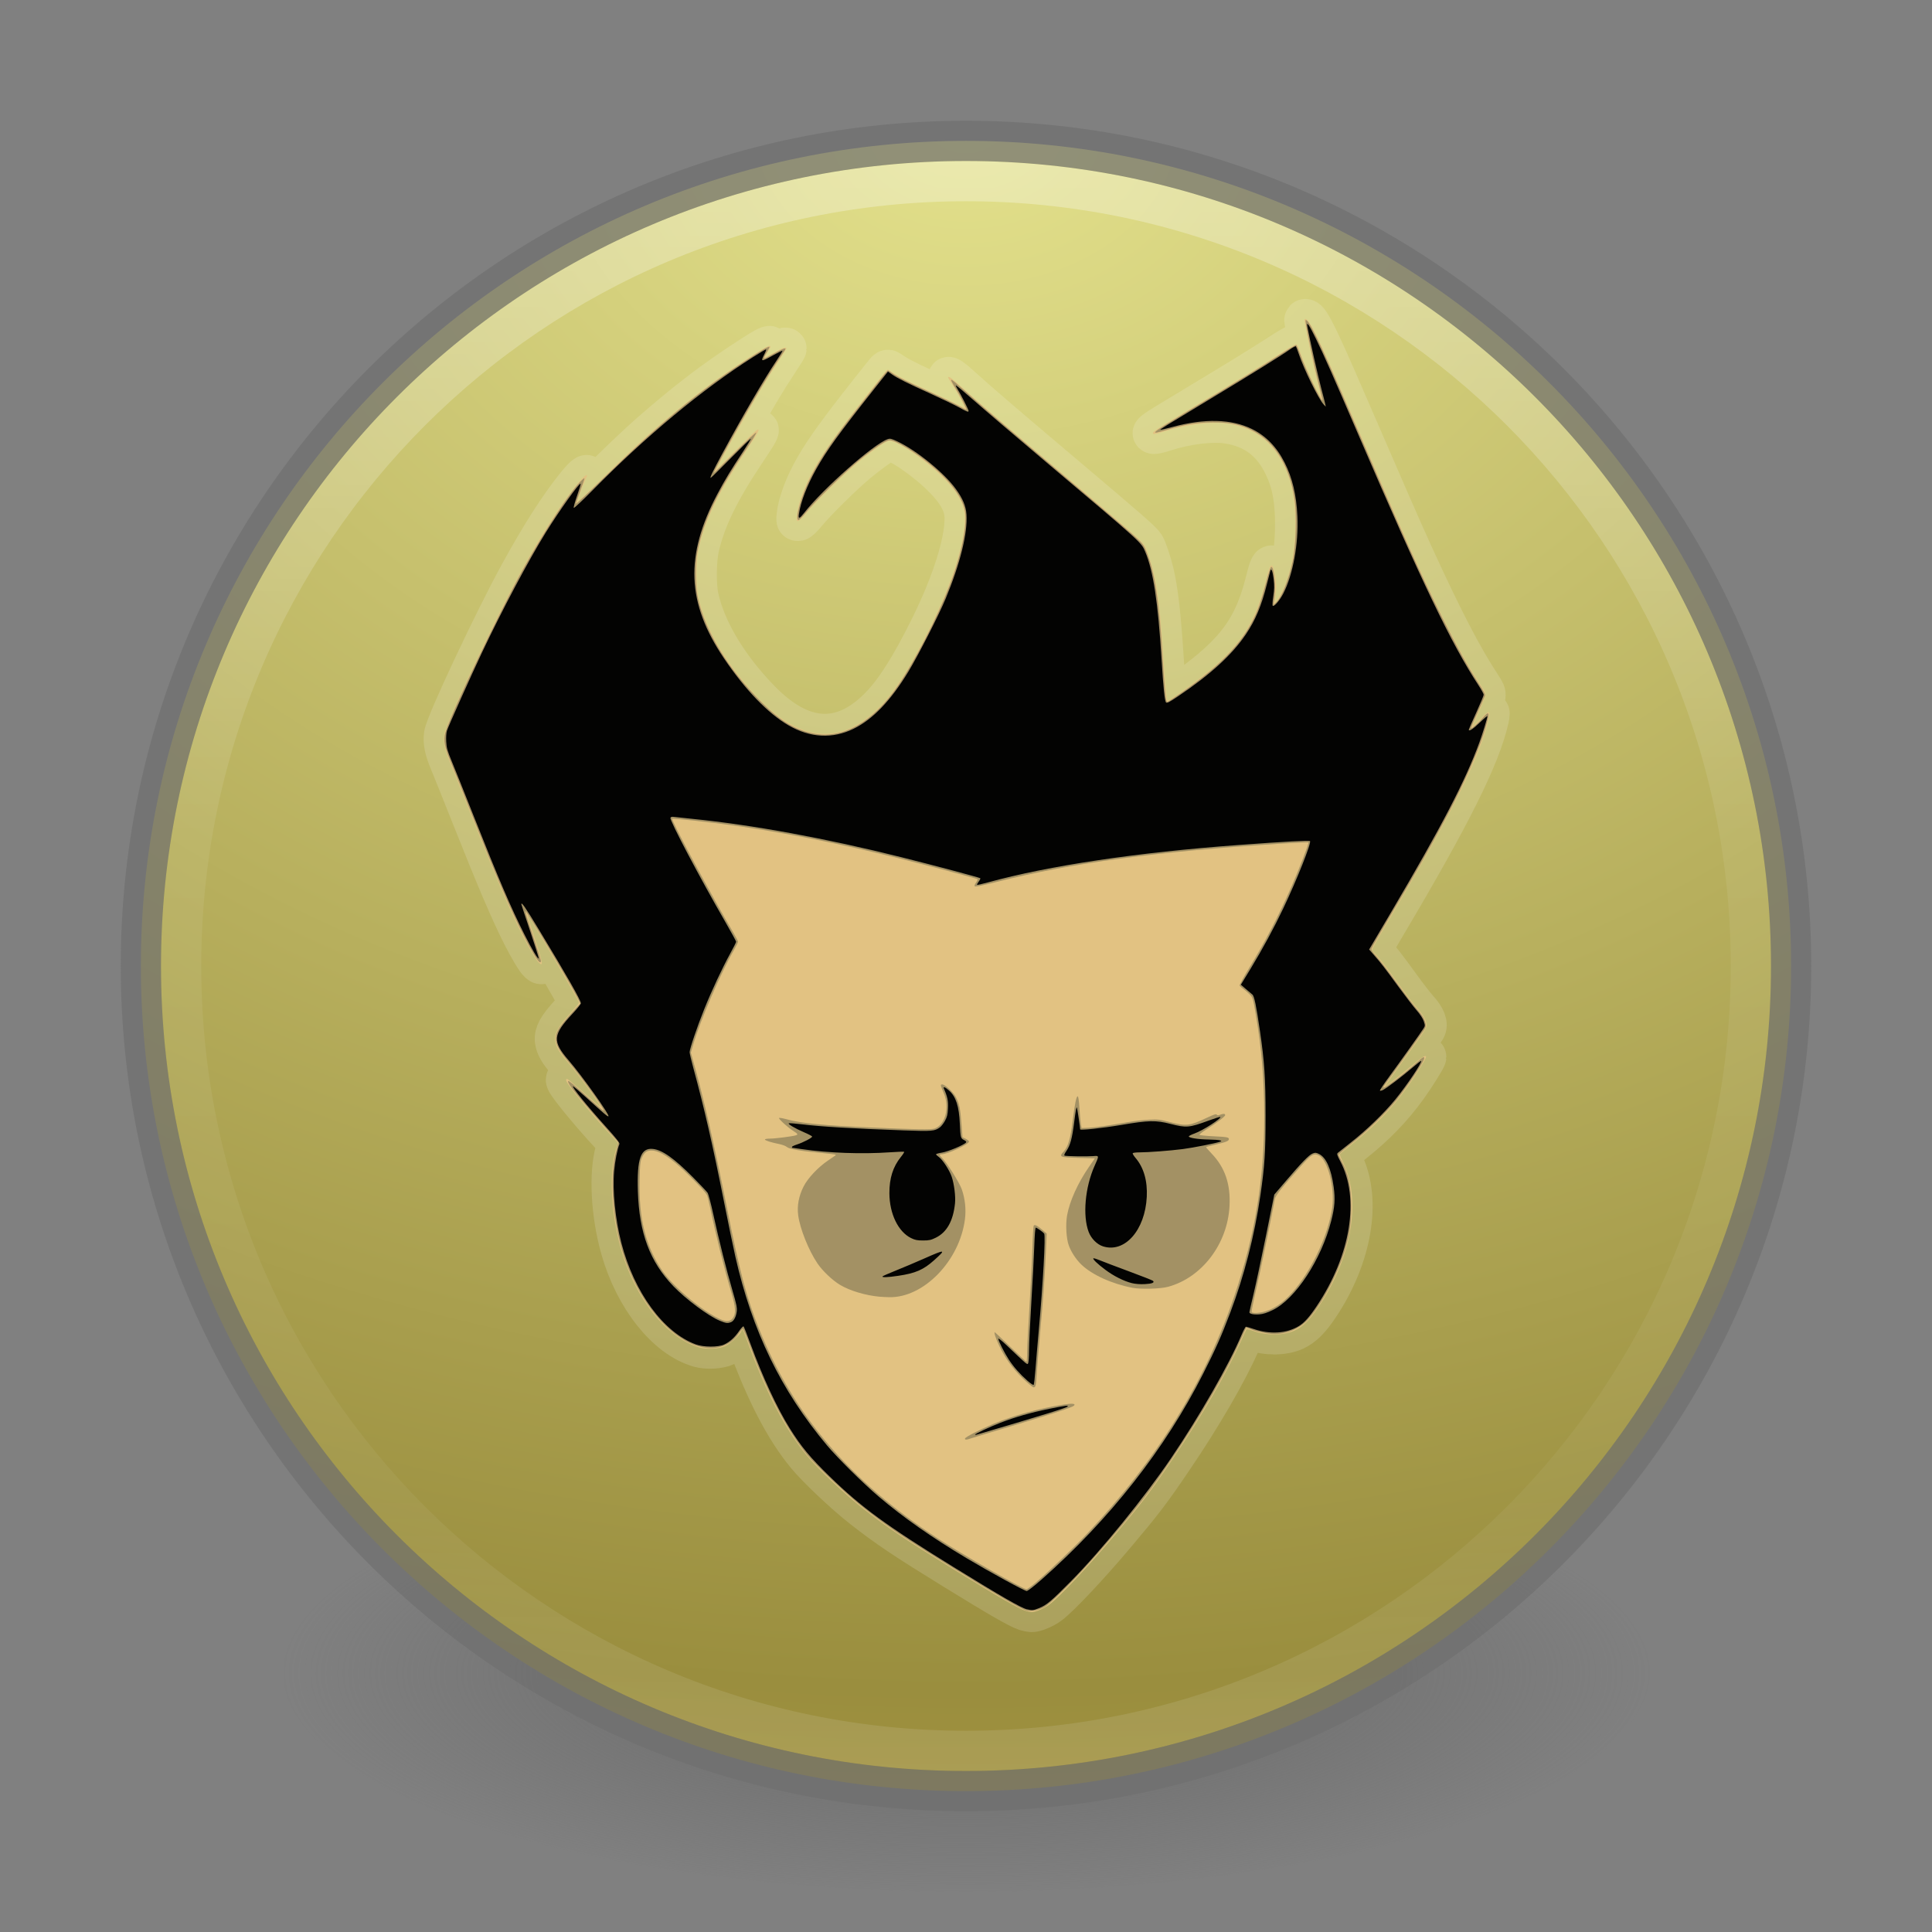 <?xml version="1.0" encoding="UTF-8" standalone="no"?>
<!-- Created with Inkscape (http://www.inkscape.org/) -->
<svg id="svg4951" xmlns:rdf="http://www.w3.org/1999/02/22-rdf-syntax-ns#" xmlns="http://www.w3.org/2000/svg" height="48px" width="48px" version="1.1" xmlns:cc="http://creativecommons.org/ns#" xmlns:xlink="http://www.w3.org/1999/xlink" xmlns:dc="http://purl.org/dc/elements/1.1/">
 <rect width="100%" height="100%" fill="#808080" stroke="none"/>
 <defs id="defs4953">
  <linearGradient id="linearGradient3214" y2="40.496" gradientUnits="userSpaceOnUse" x2="71.204" gradientTransform="matrix(1.617 0 0 1.617 -92.707 -21.06)" y1="15.369" x1="71.204">
   <stop id="stop4808-4" stop-color="#fff" offset="0"/>
   <stop id="stop4810-0" stop-color="#fff" stop-opacity=".235" offset=".424"/>
   <stop id="stop4812-8" stop-color="#fff" stop-opacity=".157" offset=".821"/>
   <stop id="stop4814-0" stop-color="#fff" stop-opacity=".392" offset="1"/>
  </linearGradient>
  <radialGradient id="radialGradient3217" gradientUnits="userSpaceOnUse" cy="3.99" cx="23.896" gradientTransform="matrix(0 2.889 -3.813 0 39.213 -65.95)" r="20.397">
   <stop id="stop4366" stop-color="#e3e18c" offset="0"/>
   <stop id="stop4368" stop-color="#9a8e3e" offset=".661"/>
   <stop id="stop4370" stop-color="#cfa63a" offset="1"/>
  </radialGradient>
  <radialGradient id="radialGradient3220" gradientUnits="userSpaceOnUse" cy="186.17" cx="99.157" gradientTransform="matrix(.271 0 0 .088 -2.855 25.187)" r="62.769">
   <stop id="stop3822-2-6-3" stop-color="#3d3d3d" offset="0"/>
   <stop id="stop3864-8-7-7" stop-color="#686868" stop-opacity=".498" offset=".5"/>
   <stop id="stop3824-1-2-5" stop-color="#686868" stop-opacity="0" offset="1"/>
  </radialGradient>
 </defs>
 <g id="layer1">
  <path id="path3818-0-5" d="m41 41.5a17 5.5 0 0 1 -34 0 17 5.5 0 1 1 34 0z" fill="url(#radialGradient3220)"/>
  <path id="path2555-7-2" style="color:#000000" d="m24 3.5c-11.311 0-20.5 9.189-20.5 20.5s9.189 20.5 20.5 20.5 20.5-9.189 20.5-20.5-9.189-20.5-20.5-20.5z" fill="url(#radialGradient3217)"/>
  <path id="path4176" opacity=".3" stroke-linejoin="round" style="color:#000000" d="m43.5 24c0 10.77-8.73 19.5-19.5 19.5s-19.5-8.73-19.5-19.5 8.73-19.5 19.5-19.5 19.5 8.73 19.5 19.5z" stroke="url(#linearGradient3214)" stroke-linecap="round" fill="none"/>
  <path id="path3871" opacity=".7" style="color:#000000" d="m24 3.5c-11.311 0-20.5 9.189-20.5 20.5s9.189 20.5 20.5 20.5 20.5-9.189 20.5-20.5-9.189-20.5-20.5-20.5z" stroke="#707070" fill="none"/>
  <g id="g4366" stroke-linejoin="round" opacity=".15" transform="matrix(.077 0 0 0.076 41.412 27.023)" stroke="#fff" stroke-linecap="round" stroke-width="13.092" fill="none">
   <path id="path4368" d="m-206.88 171.02c-2.207-0.691-8.399-4.307-23.385-13.658-15.793-9.855-21.074-13.447-29.081-19.782-5.659-4.477-14.688-13.099-18.101-17.283-7.104-8.711-13.263-20.754-19.445-38.025-0.635-1.774-1.246-3.225-1.359-3.225-0.113-0-0.293 0.278-0.401 0.619-0.332 1.046-3.509 4.021-5.094 4.771-2.047 0.968-5.947 1.184-8.43 0.467-10.552-3.05-20.792-16.094-25.301-32.232-3.159-11.304-3.853-24.731-1.668-32.24l0.71-2.43-0.832-0.9c-5.361-5.797-10.378-11.714-13.94-16.437-1.951-2.588-2.373-3.513-1.601-3.513 0.213 0 2.677 2.076 5.475 4.614 2.798 2.538 5.145 4.561 5.215 4.497 0.34-0.311-6.841-10.275-10.566-14.661-2.764-3.254-3.778-5.032-4.016-7.038-0.265-2.236 0.962-4.495 4.696-8.643 1.655-1.839 3.009-3.484 3.009-3.655 0-0.775-16.375-29.039-16.659-28.755-0.06 0.06 1.034 3.606 2.431 7.879 2.548 7.795 2.771 9.118 1.317 7.803-0.861-0.779-3.173-4.686-5.319-8.991-3.902-7.822-8.428-18.576-16.732-39.75-3.009-7.673-6.094-15.464-6.857-17.313-1.519-3.685-1.997-6.14-1.665-8.559 0.502-3.665 16.012-37.128 24.368-52.577 6.922-12.797 12.857-22.187 18.42-29.142 2.838-3.548 4.12-4.219 2.7-1.412-0.775 1.532-2.604 6.513-2.604 7.092 0 0.187 3.881-3.51 8.625-8.216 9.305-9.229 13.473-13.129 20.025-18.735 8.86-7.58 16.179-13.164 24.751-18.883 9.321-6.219 10.252-6.533 7.757-2.615-0.346 0.544-0.579 1.04-0.516 1.103 0.062 0.062 1.395-0.618 2.961-1.512 2.762-1.577 3.897-1.961 3.897-1.319 0 0.171-1.266 2.23-2.813 4.575s-3.977 6.257-5.399 8.693c-5.151 8.821-14.288 25.541-14.288 26.146 0 0.123 2.789-2.629 6.197-6.115 3.409-3.486 6.438-6.468 6.732-6.625 1.289-0.69 0.649 0.617-2.972 6.069-9.107 13.711-13.618 23.049-15.718 32.541-0.892 4.03-0.956 12.202-0.127 16.007 2.347 10.762 9.531 22.88 19.985 33.708 13.331 13.808 26.341 14.593 38.384 2.316 5.011-5.108 10.137-13.251 16.354-25.974 7.145-14.623 11.276-27.778 11.257-35.85-0.01-4.486-2.2-8.526-7.483-13.81-4.661-4.661-12.054-9.986-15.603-11.238-1.149-0.405-1.342-0.395-2.354 0.121-1.698 0.867-5.547 3.7-9.352 6.884-4.321 3.616-13.224 12.498-16.2 16.164-1.389 1.71-2.467 2.773-2.816 2.775-0.516 0.003-0.549-0.164-0.372-1.895 0.412-4.024 2.579-9.867 5.765-15.548 3.589-6.399 9.146-14.044 22.754-31.304 0.534-0.678 0.816-0.826 1.139-0.6 2.796 1.955 5.054 3.167 11.18 6.003 3.96 1.833 8.545 4.028 10.188 4.877 1.643 0.849 3.036 1.496 3.094 1.438 0.183-0.183-2.347-5.019-3.871-7.398-0.803-1.254-1.461-2.368-1.461-2.475 0-0.634 1.109 0.135 3.901 2.703 5.393 4.963 14.169 12.599 33.599 29.237 20.966 17.952 25.004 21.529 25.828 22.881 0.719 1.18 2.176 5.555 2.964 8.905 1.367 5.814 2.315 14.181 3.156 27.879 0.458 7.458 1.016 13.851 1.228 14.071 0.341 0.355 9.615-6.401 14.258-10.386 9.943-8.536 14.451-15.985 17.659-29.186 1.436-5.907 2.084-6.159 2.931-1.14 0.386 2.291 0.41 3.285 0.137 5.625-0.183 1.563-0.278 2.897-0.212 2.963 0.298 0.298 2.59-3.81 3.448-6.179 2.191-6.05 3.106-11.696 3.121-19.269 0.017-8.243-1.006-13.717-3.58-19.155-3.84-8.113-9.655-12.542-18.226-13.881-5.144-0.804-13.235 0.205-20.456 2.549-2.281 0.741-3.388 0.973-3.6 0.756-0.453-0.464 0.469-1.111 8.928-6.267 18.576-11.322 25.067-15.353 30.807-19.127 4.309-2.834 6.264-3.961 6.554-3.777 0.227 0.143 0.716 1.204 1.087 2.357 1.279 3.983 6.262 14.852 6.636 14.478 0.073-0.073-0.324-1.943-0.882-4.157-1.554-6.169-4.515-20.646-4.273-20.888 1.074-1.074 3.857 4.496 13.224 26.464 11.918 27.952 18.23 42.583 21.548 49.95 9.575 21.262 16.118 34.064 22.052 43.15 1.36 2.083 1.606 2.662 1.475 3.47-0.087 0.533-1.06 2.962-2.163 5.397s-1.944 4.489-1.868 4.565c0.076 0.076 1.171-0.96 2.433-2.302 2.838-3.017 3.339-3.031 2.678-0.074-2.783 12.451-12.141 31.452-33.209 67.43-2.411 4.117-4.383 7.705-4.383 7.973 0 0.268 0.354 0.814 0.787 1.214 1.25 1.155 3.597 4.195 7.973 10.327 2.237 3.135 4.826 6.548 5.753 7.585 2.747 3.073 3.578 5.216 2.666 6.877-0.291 0.529-1.667 2.554-3.057 4.5-6.829 9.553-9.927 13.982-9.84 14.069 0.176 0.176 4.785-3.412 8.496-6.613 3.392-2.927 4.623-3.682 4.623-2.837 0 0.528-3.645 6.435-6.093 9.873-4.91 6.897-10.378 12.611-17.641 18.434-2.209 1.771-4.058 3.333-4.109 3.471-0.051 0.138 0.447 1.373 1.107 2.746 5.925 12.312 2.757 31.007-7.997 47.195-2.797 4.211-5.018 6.431-7.676 7.675-3.501 1.638-9.006 1.695-13.3 0.136-1.119-0.406-2.124-0.642-2.235-0.525-0.111 0.118-0.973 1.969-1.916 4.114-4.553 10.353-12.383 24.038-21.886 38.25-7.297 10.913-9.555 13.915-18.957 25.2-8.258 9.912-17.557 19.903-20.875 22.428-1.621 1.233-4.539 2.487-5.708 2.452-0.365-0.011-1.219-0.194-1.897-0.406z"/>
   <path id="path4370" d="m-206.89 170.84c-1.883-0.577-8.957-4.737-23.358-13.735-15.837-9.896-21.229-13.565-28.963-19.711-5.263-4.182-15.042-13.492-18.103-17.235-6.552-8.01-12.796-20.049-18.515-35.7-1.114-3.049-2.146-5.583-2.292-5.632-0.147-0.049-0.712 0.598-1.256 1.438-3.508 5.414-10.337 6.415-17.27 2.533-8.83-4.945-16.863-16.728-20.656-30.296-1.78-6.369-2.902-14.616-2.885-21.216 0.011-4.386 0.34-7.269 1.231-10.782l0.659-2.599-1.325-1.498c-10.999-12.444-15.436-17.992-14.854-18.574 0.201-0.201 2.077 1.391 7.323 6.212 2.197 2.019 4.061 3.603 4.144 3.52 0.361-0.361-7.644-11.577-11.392-15.962-4.401-5.149-5.083-7.94-2.788-11.396 0.611-0.92 2.345-3.03 3.853-4.689l2.742-3.016-0.912-1.849c-2.46-4.988-16.7-29.027-16.819-28.392-0.045 0.243 1.067 3.882 2.472 8.086 1.405 4.204 2.555 7.883 2.555 8.175 0 1.802-2.178-1.42-5.624-8.318-4.231-8.47-8.774-19.235-16.874-39.995-2.62-6.713-5.527-14.066-6.461-16.341-2.151-5.238-2.553-7.362-1.878-9.91 1.452-5.475 17.13-38.89 25.01-53.305 7.263-13.286 15.751-26.292 19.187-29.4 0.99-0.896 1.016-1.033-0.7 3.75-0.651 1.815-1.284 3.638-1.407 4.05-0.139 0.466 3.288-2.725 9.037-8.415 17.693-17.51 30.549-28.262 45.969-38.444 5.224-3.45 7.192-4.591 7.459-4.323 0.088 0.088-0.263 0.818-0.779 1.622-0.859 1.339-1.161 2.16-0.794 2.16 0.079 0 1.462-0.743 3.073-1.65 2.753-1.551 3.683-1.918 3.683-1.452 0 0.109-0.794 1.358-1.764 2.775-2.511 3.67-8.291 13.401-12.844 21.627-4.428 7.999-8.492 15.682-8.492 16.055 0 0.138 3.046-2.844 6.77-6.627 3.723-3.783 6.837-6.718 6.918-6.523 0.082 0.195-1.324 2.557-3.123 5.25-9.457 14.149-13.901 23.593-15.858 33.696-0.772 3.986-0.702 11.043 0.149 15.057 2.328 10.975 9.885 23.491 20.719 34.315 6.054 6.049 10.684 8.866 16.512 10.044 9.462 1.914 19.125-3.6 27.256-15.554 5.435-7.989 12.718-22.287 16.755-32.893 3.794-9.966 5.815-20.057 4.903-24.475-0.917-4.438-4.765-9.614-11.068-14.886-5.126-4.288-11.305-8.058-13.206-8.058-1.174 0-5.059 2.614-10.077 6.779-4.497 3.733-14.093 13.273-16.95 16.85-1.073 1.343-2.119 2.449-2.325 2.457-1.4 0.053 0.897-8.204 3.952-14.207 3.309-6.503 7.292-12.414 14.976-22.229 2.325-2.97 5.433-6.986 6.907-8.925s2.808-3.525 2.966-3.525c0.158 0 0.78 0.388 1.381 0.862 1.324 1.044 4.753 2.78 13.093 6.631 3.465 1.6 7.298 3.474 8.517 4.166 1.219 0.692 2.274 1.2 2.344 1.13 0.185-0.185-2.157-4.783-3.733-7.326-0.745-1.203-1.274-2.267-1.177-2.365 0.199-0.199 0.649 0.182 8.195 6.96 2.944 2.644 14.736 12.847 26.203 22.671 11.468 9.825 22.354 19.233 24.193 20.907 3.063 2.79 3.419 3.227 4.249 5.229 2.837 6.843 4.312 16.628 5.463 36.235 0.353 6.017 0.856 11.907 1.081 12.675 0.085 0.289 0.263 0.525 0.395 0.525 0.132 0 2.182-1.364 4.555-3.032 13.605-9.561 20.795-17.514 24.575-27.181 0.665-1.701 1.834-5.521 2.597-8.49 0.861-3.347 1.53-5.397 1.76-5.397 0.966 0 1.548 6.815 0.923 10.8l-0.259 1.65 0.772-0.716c1.895-1.758 4.145-7.373 5.485-13.684 1.058-4.982 1.349-15.42 0.569-20.393-1.838-11.72-7.075-19.596-15.323-23.045-3.327-1.391-6.173-1.864-11.085-1.84-5.12 0.025-8.915 0.644-14.706 2.399-6.155 1.866-5.747 1.506 7.356-6.483 16.655-10.154 22.523-13.802 28.312-17.599 3.114-2.043 5.8-3.668 5.968-3.612 0.168 0.056 0.771 1.446 1.339 3.088 1.675 4.84 6.756 15.461 7.189 15.028 0.057-0.057-0.423-2.182-1.067-4.723-1.693-6.683-4.682-21.229-4.416-21.494 0.815-0.812 4.357 6.586 13.824 28.874 17.486 41.17 23.048 53.717 30.457 68.7 4.707 9.518 8.233 15.955 11.534 21.053 1.666 2.573 2.217 3.666 2.079 4.124-0.104 0.343-1.188 2.836-2.41 5.541s-2.156 4.984-2.075 5.065c0.212 0.212 2.203-1.577 3.735-3.354 2.249-2.609 2.403-2.017 0.884 3.391-1.769 6.299-6.733 17.799-12.315 28.53-4.98 9.572-10.088 18.685-19.064 34.01-2.886 4.928-5.313 9.211-5.394 9.518-0.1 0.382 0.411 1.165 1.622 2.487 0.972 1.061 3.922 4.928 6.555 8.594s5.552 7.531 6.487 8.59c2.655 3.008 3.466 5.242 2.446 6.745-1.77 2.608-10.627 15.12-11.839 16.726-0.797 1.056-1.45 2.042-1.45 2.192 0 0.658 5.947-3.825 10.557-7.957 2.326-2.085 2.643-2.27 2.643-1.543 0 1.018-4.899 8.533-8.716 13.37-3.322 4.21-9.742 10.521-14.76 14.509-2.269 1.803-4.125 3.431-4.125 3.616 0 0.186 0.409 1.093 0.91 2.018 2.291 4.23 3.14 8.309 3.139 15.076 0 5.763-0.469 8.941-2.129 14.455-2.418 8.03-7.659 17.877-12.033 22.608-2.543 2.751-6.583 4.471-10.525 4.482-1.94 0.005-5.62-0.73-7.643-1.527-0.824-0.325-1.535-0.552-1.581-0.504-0.046 0.047-0.847 1.841-1.779 3.986-5.584 12.845-17.017 32.07-28.991 48.75-5.931 8.261-19.754 24.586-26.902 31.77-5.175 5.201-6.518 6.389-8.016 7.087-1.961 0.914-3.967 1.184-5.442 0.732zm3.565-9.319c4.715-4.126 12.07-11.244 16.318-15.79 22.367-23.942 38.152-49.78 47.517-77.779 6.641-19.858 9.582-37.901 9.59-58.851 0.005-11.58-0.85-21.905-2.74-33.099-0.896-5.305-0.931-5.42-2.004-6.534-0.601-0.624-1.532-1.434-2.068-1.8-0.536-0.366-1.042-0.838-1.123-1.048-0.081-0.21 1.249-2.708 2.957-5.55 5.424-9.03 9.576-17.116 13.82-26.918 2.364-5.459 5.647-14.115 5.434-14.328-0.088-0.088-3.707 0.066-8.041 0.343-41.159 2.626-68.253 6.316-92.906 12.653-4.089 1.051-6.529 1.547-6.712 1.365-0.183-0.183-0.043-0.629 0.383-1.227 0.368-0.517 0.597-1.013 0.507-1.103-0.259-0.259-15.706-4.415-26.003-6.996-19.352-4.85-36.335-8.251-53.1-10.632-6.77-0.962-19.24-2.335-19.435-2.14-0.43 0.43 12.996 25.753 19.776 37.299 0.802 1.366 1.459 2.671 1.459 2.898 0 0.228-0.564 1.405-1.253 2.616-4.422 7.773-10.889 22.991-13.26 31.205l-0.705 2.441 0.721 2.578c3.345 11.963 6.791 27.17 11.05 48.758 4.016 20.356 6.243 28.832 10.235 38.949 11.069 28.052 29.341 49.787 57.539 68.443 8.234 5.447 27.572 16.664 28.746 16.674 0.288 0.003 1.773-1.089 3.3-2.426zm-23.12-46.84c0.153-0.498 4.642-2.845 8.975-4.692 6.646-2.832 15.21-5.219 23.115-6.441 2.598-0.402 3.723-0.25 3.061 0.412-0.564 0.564-6.676 2.588-19.919 6.597-7.021 2.125-13.141 4.007-13.601 4.181-1.116 0.424-1.772 0.401-1.632-0.057zm18.617-19.65c-3.264-3.212-5.697-6.631-7.585-10.658-1.121-2.393-1.772-4.418-1.421-4.418 0.084 0 2.357 2.16 5.051 4.8 2.695 2.64 5.006 4.8 5.136 4.8 0.13 0 0.237-1.316 0.239-2.925 0.001-1.609 0.344-8.46 0.762-15.225 0.417-6.765 0.842-15.363 0.943-19.106 0.101-3.743 0.29-6.977 0.419-7.186 0.302-0.488 1.175-0.045 2.938 1.491l1.263 1.101-0.321 7.05c-0.357 7.836-0.852 14.711-1.946 27-0.404 4.537-0.814 9.6-0.912 11.25-0.259 4.377-0.379 4.95-1.035 4.95-0.307 0-1.897-1.316-3.532-2.925zm-46.13-26.69c-4.575-0.416-9.629-1.944-12.802-3.872-2.504-1.521-5.668-4.567-7.31-7.037-2.834-4.264-5.611-11.279-6.195-15.656-0.418-3.126 0.154-6.279 1.71-9.435 1.339-2.715 4.672-6.317 7.861-8.496 2.834-1.936 2.618-1.764 2.437-1.945-0.082-0.082-2.274-0.353-4.87-0.602-6.83-0.654-10.058-1.225-10.803-1.911-0.345-0.317-1.428-0.74-2.409-0.94-2.7-0.55-4.67-1.187-4.67-1.509 0-0.159 0.776-0.289 1.725-0.29 1.635-0.003 7.123-0.715 8.25-1.072 0.787-0.249 0.651-0.496-0.765-1.391-1.711-1.081-4.912-4.018-4.661-4.277 0.109-0.113 1.189 0.071 2.4 0.408 4.815 1.341 11.606 2.007 27.702 2.719 14.281 0.632 18.905 0.708 20.043 0.333 3.458-1.141 4.986-6.854 3.063-11.453-1.196-2.86-1.214-2.966-0.523-2.966 0.881 0 3.59 2.566 4.404 4.173 1.077 2.124 1.399 3.687 1.771 8.577l0.342 4.5 1.05 0.524c0.578 0.288 1.05 0.693 1.05 0.9 0 0.868-6.917 4.126-8.758 4.126-0.89 0-0.874 0.324 0.059 1.2 1.392 1.308 5.611 8.103 6.349 10.227 1.087 3.125 1.451 6.611 1.031 9.881-1.748 13.633-13.377 25.715-24.481 25.436-0.99-0.025-2.34-0.094-3-0.154zm81.6-2.91c-6.67-1.281-13.115-4.247-16.566-7.623-1.7-1.663-3.246-4.046-4.034-6.218-0.818-2.255-1.077-6.902-0.55-9.873 0.817-4.608 3.47-10.563 7.026-15.775l1.937-2.839-5.218-0.15c-6.149-0.177-6.453-0.306-4.861-2.068 1.472-1.629 2.195-4.155 2.95-10.306 0.677-5.515 1.149-7.78 1.615-7.753 0.17 0.01 0.394 1.61 0.517 3.697 0.12 2.024 0.327 4.354 0.46 5.179l0.243 1.5 2.09-0.085c2.147-0.087 6.962-0.779 13.04-1.875 1.897-0.342 4.867-0.695 6.6-0.784 2.856-0.147 3.481-0.075 6.695 0.766 5.423 1.419 6.332 1.314 11.999-1.39 2.183-1.042 3.004-1.308 3.175-1.032 0.172 0.278 0.44 0.293 1.05 0.061 1.123-0.427 1.681-0.391 1.681 0.11 0 0.458-2.772 2.59-6.239 4.798-1.204 0.767-2.118 1.507-2.033 1.646 0.086 0.139 2.016 0.346 4.289 0.46 4.62 0.232 5.183 0.333 5.183 0.934 0 0.617-0.83 0.965-4.205 1.763-1.669 0.394-3.088 0.771-3.153 0.836-0.066 0.065 0.72 1.003 1.745 2.083 4.354 4.588 6.19 10.016 5.82 17.208-0.639 12.405-8.912 23.406-19.856 26.402-2.443 0.669-8.691 0.849-11.4 0.328zm-129.06 9.957c1.129-1.519 1.019-3.467-0.491-8.637-2.33-7.982-5.003-18.86-6.817-27.75-0.37-1.815-0.829-3.609-1.019-3.986-0.609-1.208-7.122-7.902-10.051-10.328-3.45-2.859-5.863-4.136-7.812-4.136-1.605 0-2.345 0.592-3.192 2.554-0.406 0.942-0.544 2.388-0.65 6.82-0.308 12.875 1.989 22.114 7.497 30.154 4.472 6.527 17.353 16.518 20.899 16.211 0.708-0.061 1.221-0.344 1.636-0.902zm172.14-2.349c3.332-1.123 6.359-3.465 9.462-7.322 5.857-7.281 10.748-18.261 11.862-26.629 0.848-6.372-1.452-15.438-4.29-16.906-1.624-0.84-2.396-0.394-5.646 3.267-5.957 6.709-8.398 9.823-8.595 10.965-0.809 4.688-4.897 24.734-6.129 30.051-0.84 3.626-1.444 6.726-1.344 6.889 0.307 0.496 2.763 0.331 4.681-0.315z"/>
   <path id="path4372" d="m-206.46 170.53c-1.855-0.438-8.386-4.244-23.641-13.776-21.86-13.66-29.68-19.45-40.005-29.619-6.283-6.188-9.173-9.715-12.885-15.725-4.113-6.659-8.742-16.752-12.706-27.707-1.075-2.97-2.063-5.514-2.197-5.654-0.134-0.14-0.786 0.545-1.449 1.522-1.453 2.14-3.005 3.551-4.84 4.4-1.967 0.91-6.635 0.887-9.138-0.046-10.396-3.874-19.883-16.98-24.018-33.18-1.955-7.658-2.891-17.141-2.321-23.51 0.295-3.3 1.037-7.139 1.704-8.821 0.138-0.347-1.03-1.861-4.052-5.25-6.39-7.173-11.55-13.62-10.9-13.62 0.143 0 2.058 1.654 4.257 3.675 6.044 5.557 6.948 6.33 7.157 6.121 0.441-0.441-8.514-13.187-12.784-18.196-5.406-6.341-5.234-8.383 1.302-15.462 1.418-1.536 2.578-3.01 2.578-3.275 0-0.956-4.585-9.104-13.552-24.088-4.386-7.328-5.648-9.178-5.648-8.279 0 0.108 1.295 4.1 2.878 8.872s2.805 8.748 2.717 8.837c-0.276 0.276-2.121-2.863-4.618-7.855-4.294-8.585-8.217-17.86-16.306-38.55-2.935-7.508-6.112-15.54-7.061-17.85-1.499-3.651-1.741-4.519-1.853-6.638-0.079-1.494 0.017-2.888 0.247-3.6 0.52-1.606 7.692-17.817 11.265-25.463 6.551-14.02 15.024-30.175 20.611-39.3 4.368-7.134 10.853-16.316 11.247-15.923 0.084 0.084-0.431 1.841-1.145 3.905-0.714 2.064-1.192 3.857-1.062 3.985 0.129 0.128 2.754-2.36 5.833-5.529 17.393-17.903 35.584-33.21 52.028-43.779 2.147-1.38 4.022-2.509 4.167-2.509 0.144 0-0.077 0.671-0.492 1.49-1.336 2.636-1.155 2.667 2.747 0.468 1.603-0.903 2.974-1.582 3.047-1.509 0.073 0.073-0.743 1.453-1.814 3.067-3.998 6.025-11.12 18.399-17.575 30.534-3.15 5.923-4.111 7.95-3.766 7.95 0.112 0 3.033-2.908 6.492-6.462s6.358-6.393 6.442-6.309c0.084 0.084-1.066 2.013-2.556 4.287-3.768 5.749-5.827 9.199-8.196 13.734-10.559 20.208-9.954 35.655 2.107 53.762 6.854 10.29 14.181 17.996 20.821 21.897 6.981 4.101 14.181 4.487 20.983 1.123 6.181-3.056 11.993-9.195 17.656-18.648 3.214-5.365 9.882-18.583 12.06-23.909 4.695-11.478 7.13-21.453 6.716-27.505-0.189-2.759-1.186-5.176-3.433-8.326-3.744-5.246-12.692-12.625-18.867-15.557-1.935-0.919-2.325-1.009-3.138-0.726-4.494 1.567-20.819 16.166-26.941 24.094-1.553 2.011-1.926 2.082-1.669 0.317 0.578-3.982 2.61-9.32 5.586-14.68 3.387-6.098 7.226-11.484 18.209-25.541l4.916-6.292 1.384 0.986c1.706 1.215 4.651 2.698 12.789 6.44 3.468 1.595 7.431 3.533 8.807 4.306 2.592 1.458 3.038 1.619 3.038 1.101 0-0.395-2.534-5.443-3.501-6.975-0.408-0.647-0.674-1.244-0.591-1.327 0.083-0.083 2.624 2.062 5.647 4.767 3.023 2.705 13.528 11.791 23.346 20.19 31.334 26.809 30.797 26.316 32.086 29.412 2.591 6.223 4.124 16.403 5.262 34.938 0.597 9.712 1.022 13.867 1.468 14.33 0.293 0.305 1.08-0.107 3.95-2.066 10.396-7.097 17.311-13.5 21.758-20.149 3.139-4.694 5.113-9.466 6.851-16.565 0.525-2.145 1.02-4.091 1.099-4.325 0.313-0.92 0.755 0.266 1.061 2.85 0.25 2.113 0.224 3.274-0.122 5.525-0.242 1.567-0.325 2.974-0.185 3.126 0.407 0.443 2.3-1.799 3.455-4.092 3.097-6.149 4.918-16.295 4.511-25.134-0.325-7.06-1.605-12.527-4.109-17.55-2.579-5.175-6.054-8.786-10.635-11.051-6.544-3.236-15.245-3.454-25.517-0.638-2.103 0.576-3.878 0.995-3.943 0.93-0.152-0.152 1.132-0.957 16.11-10.097 13.018-7.944 22.81-14.108 25.704-16.18 0.939-0.672 1.795-1.119 1.903-0.992 0.108 0.126 0.506 1.175 0.884 2.33 1.643 5.021 6.391 14.829 8.054 16.642l0.696 0.758-0.135-0.75c-0.074-0.412-0.685-2.842-1.357-5.4-1.029-3.917-3.683-15.875-4.42-19.918-0.379-2.078 0.432-0.941 2.735 3.836 2.612 5.418 5.069 11.049 14.086 32.283 20.183 47.528 29.65 67.525 38.286 80.877 0.97 1.5 1.764 2.953 1.764 3.229 0 0.276-1.08 2.912-2.4 5.857-1.32 2.945-2.4 5.441-2.4 5.546 0 0.707 1.327-0.154 3.487-2.262 1.382-1.349 2.513-2.309 2.513-2.134 0 0.6-1.513 5.631-2.598 8.637-4.529 12.551-12.157 27.415-28.364 55.27l-7.197 12.37 1.615 1.88c2.349 2.734 3.28 3.954 7.846 10.28 2.263 3.135 4.914 6.624 5.891 7.754 1.094 1.264 1.965 2.62 2.267 3.529 0.463 1.393 0.46 1.524-0.06 2.357-0.878 1.406-7.453 10.767-11.004 15.666-1.789 2.469-3.174 4.568-3.076 4.666 0.097 0.097 0.491 0.034 0.874-0.141 1.045-0.476 6.281-4.49 9.469-7.259 1.547-1.344 2.874-2.384 2.947-2.31 0.423 0.423-4.425 7.776-8.31 12.605-3.579 4.448-9.393 10.142-14.4 14.104-2.062 1.632-3.939 3.141-4.169 3.354-0.355 0.327-0.232 0.747 0.809 2.747 6.335 12.177 3.367 30.685-7.591 47.33-2.356 3.579-3.991 5.433-5.764 6.536-3.899 2.426-9.315 2.791-14.557 0.982-1.223-0.422-2.363-0.767-2.533-0.767-0.17 0-0.826 1.249-1.457 2.775-3.962 9.58-13.473 26.429-22.737 40.275-8.516 12.728-22.438 30.069-32.151 40.045-6.363 6.536-7.964 7.909-10.355 8.88-1.907 0.775-2.235 0.808-3.956 0.402zm4.561-9.607c22.197-19.868 40.03-42.871 52.307-67.47 4.099-8.213 5.879-12.278 8.754-19.993 4.502-12.08 7.792-25.075 9.709-38.357 1.347-9.329 1.657-14.199 1.654-25.95-0.003-12.084-0.364-17.661-1.777-27.45-1.241-8.601-1.863-11.649-2.481-12.153-0.305-0.249-1.265-1.074-2.133-1.833l-1.578-1.381 3.131-5.217c3.852-6.418 7.514-13.265 10.539-19.707 4.405-9.38 9.159-21.496 8.638-22.016-0.279-0.279-7.981 0.146-23.013 1.269-32.838 2.453-61.262 6.754-80.984 12.255-1.806 0.504-3.349 0.851-3.429 0.771s0.161-0.559 0.535-1.065c0.374-0.506 0.604-0.996 0.511-1.089-0.236-0.236-14.818-4.172-25.384-6.851-24.414-6.191-48.073-10.588-67.651-12.575-2.475-0.251-5.01-0.527-5.633-0.612-0.831-0.114-1.178-0.037-1.304 0.29-0.307 0.799 9.422 19.494 17.768 34.144 1.88 3.301 3.419 6.162 3.419 6.359 0 0.197-0.836 1.893-1.858 3.769-2.541 4.668-6.084 12.347-8.438 18.291-2.288 5.778-4.705 12.985-4.705 14.031 0 0.401 0.532 2.707 1.183 5.124 3.552 13.193 6.295 25.316 9.92 43.844 1.34 6.848 2.979 14.88 3.644 17.85 5.47 24.447 14.734 43.784 29.582 61.745 3.369 4.076 11.613 12.35 16.57 16.631 7.914 6.835 17.258 13.477 28.5 20.259 7.575 4.569 18.65 10.696 19.35 10.703 0.349 0.004 2.293-1.509 4.65-3.619zm-21.3-47.497c0-0.293 4.533-2.453 8.113-3.866 4.723-1.864 9.983-3.385 15.886-4.593 5.215-1.067 6.142-1.185 5.869-0.743-0.257 0.417-6.89 2.499-29.343 9.212-0.289 0.086-0.525 0.082-0.525-0.01zm16.89-17.626c-2.421-2.168-4.424-4.473-5.989-6.893-1.472-2.275-3.4-6.154-3.4-6.84 0-0.249 1.181 0.693 2.625 2.093 6.596 6.396 6.679 6.467 6.98 5.992 0.157-0.247 0.289-2.138 0.293-4.2 0.004-2.062 0.344-9.217 0.754-15.9s0.835-14.884 0.944-18.225c0.121-3.704 0.315-6.075 0.498-6.075 0.324 0 2.305 1.421 2.696 1.934 0.493 0.647-0.365 16.296-1.727 31.516-0.399 4.455-0.885 10.26-1.08 12.9-0.195 2.64-0.457 4.912-0.582 5.048-0.125 0.136-1.03-0.471-2.011-1.35zm33.68-31.909c-2.581-0.652-5.813-2.297-8.485-4.317-2.535-1.917-4.191-3.515-3.92-3.786 0.094-0.094 1.029 0.193 2.078 0.637s5.272 2.068 9.384 3.609 7.615 2.941 7.785 3.11c0.593 0.593-0.324 0.959-2.703 1.078-1.486 0.074-3.017-0.048-4.139-0.332zm-80.405-2.22c0.157-0.155 2.107-1.02 4.335-1.922 2.228-0.903 6.337-2.666 9.133-3.919 6.877-3.082 7.131-3.031 3.104 0.617-3.418 3.097-5.976 4.218-11.533 5.056-3.418 0.515-5.46 0.583-5.039 0.168zm71.136-9.788c-1.941-0.62-3.839-2.545-4.651-4.717-1.99-5.318-1.163-14.657 1.912-21.608 1.503-3.396 1.511-3.34-0.462-3.186-2.024 0.159-8.679 0.052-9.199-0.148-0.264-0.101-0.078-0.592 0.614-1.621 1.185-1.762 1.788-4.015 2.421-9.052 0.514-4.09 0.724-5.24 0.923-5.041 0.098 0.098 1.025 6.445 1.039 7.109 0.008 0.387 7.175-0.39 13.286-1.441 8.912-1.533 11.1-1.578 15.918-0.327 5.098 1.324 5.956 1.246 12.307-1.112 1.957-0.727 3.626-1.253 3.71-1.17 0.461 0.461-5.657 4.446-8.286 5.398-0.963 0.349-1.803 0.769-1.867 0.934-0.184 0.478 2.914 0.988 6.335 1.042 1.732 0.028 3.41 0.152 3.728 0.276 0.558 0.219 0.559 0.234 0.02 0.441-1.281 0.491-8.656 1.971-11.998 2.406-4.18 0.545-11.115 1.081-14.007 1.083-1.104 0-2.083 0.123-2.175 0.273-0.092 0.149 0.325 0.858 0.928 1.575 2.625 3.123 3.861 7.483 3.6 12.704-0.545 10.892-7.099 18.417-14.095 16.181zm-61.935-2.704c-4.182-2.084-6.985-7.95-7.013-14.676-0.02-4.893 1.15-8.642 3.692-11.834 0.676-0.849 1.158-1.613 1.072-1.699-0.086-0.086-2.206-0.012-4.71 0.164-8.948 0.629-19.787 0.229-28.279-1.042-1.608-0.241-2.991-0.438-3.075-0.438s-0.152-0.124-0.152-0.276 0.709-0.506 1.575-0.787c2.096-0.68 5.068-2.257 4.946-2.625-0.054-0.162-1.239-0.789-2.634-1.394-2.939-1.275-5.4-2.764-4.863-2.943 0.204-0.068 2.094 0.088 4.199 0.346 6.424 0.789 16.396 1.391 32.892 1.986 9.161 0.33 9.931 0.265 11.632-0.991 0.438-0.323 1.174-1.281 1.635-2.128 0.685-1.257 0.861-2.008 0.96-4.09 0.116-2.447-0.153-3.785-1.278-6.375-0.372-0.855 0.333-0.616 1.626 0.552 2.241 2.024 3.233 5.126 3.493 10.923 0.201 4.48 0.258 4.702 1.343 5.263 0.684 0.354 0.837 0.57 0.603 0.852-0.644 0.776-5.699 2.922-7.64 3.244-1.094 0.181-1.989 0.435-1.989 0.565 0 0.129 0.397 0.518 0.882 0.863 1.232 0.877 3.445 4.312 4.173 6.479 0.8 2.378 1.298 6.428 1.069 8.684-0.585 5.743-2.626 9.455-6.173 11.227-1.578 0.789-2.179 0.923-4.14 0.923-1.863 0-2.584-0.145-3.845-0.774zm-58.149 27.486c0.947-0.36 1.666-1.722 1.885-3.571 0.137-1.153-0.122-2.428-1.352-6.659-1.902-6.545-4.413-16.651-6.2-24.953-0.754-3.502-1.591-6.705-1.861-7.117-0.27-0.412-2.392-2.691-4.714-5.063-6.026-6.156-9.891-8.934-12.901-9.273-3.949-0.445-5.218 3.165-4.876 13.873 0.436 13.663 3.878 22.993 11.432 30.979 4.044 4.276 11.432 9.842 15.022 11.317 2.002 0.823 2.469 0.884 3.566 0.467zm174.79-3.954c7.351-3.612 15.715-16.513 18.895-29.145 1.156-4.594 1.338-7.152 0.793-11.16-0.805-5.918-2.436-9.613-4.739-10.739-0.98-0.479-1.213-0.492-2.106-0.119-1.148 0.48-3.572 3.02-8.709 9.127l-3.591 4.27-2.649 13.28c-1.457 7.304-3.266 15.906-4.021 19.115-0.755 3.209-1.372 5.947-1.372 6.085 0 0.517 1.413 0.824 3.15 0.683 1.301-0.105 2.507-0.493 4.35-1.399z"/>
  </g>
  <g id="g4535" transform="matrix(.077 0 0 0.076 41.412 27.023)">
   <path id="path4541" fill="#e2c282" d="m-206.88 171.02c-2.207-0.691-8.399-4.307-23.385-13.658-15.793-9.855-21.074-13.447-29.081-19.782-5.659-4.477-14.688-13.099-18.101-17.283-7.104-8.711-13.263-20.754-19.445-38.025-0.635-1.774-1.246-3.225-1.359-3.225-0.113-0-0.293 0.278-0.401 0.619-0.332 1.046-3.509 4.021-5.094 4.771-2.047 0.968-5.947 1.184-8.43 0.467-10.552-3.05-20.792-16.094-25.301-32.232-3.159-11.304-3.853-24.731-1.668-32.24l0.71-2.43-0.832-0.9c-5.361-5.797-10.378-11.714-13.94-16.437-1.951-2.588-2.373-3.513-1.601-3.513 0.213 0 2.677 2.076 5.475 4.614 2.798 2.538 5.145 4.561 5.215 4.497 0.34-0.311-6.841-10.275-10.566-14.661-2.764-3.254-3.778-5.032-4.016-7.038-0.265-2.236 0.962-4.495 4.696-8.643 1.655-1.839 3.009-3.484 3.009-3.655 0-0.775-16.375-29.039-16.659-28.755-0.06 0.06 1.034 3.606 2.431 7.879 2.548 7.795 2.771 9.118 1.317 7.803-0.861-0.779-3.173-4.686-5.319-8.991-3.902-7.822-8.428-18.576-16.732-39.75-3.009-7.673-6.094-15.464-6.857-17.313-1.519-3.685-1.997-6.14-1.665-8.559 0.502-3.665 16.012-37.128 24.368-52.577 6.922-12.797 12.857-22.187 18.42-29.142 2.838-3.548 4.12-4.219 2.7-1.412-0.775 1.532-2.604 6.513-2.604 7.092 0 0.187 3.881-3.51 8.625-8.216 9.305-9.229 13.473-13.129 20.025-18.735 8.86-7.58 16.179-13.164 24.751-18.883 9.321-6.219 10.252-6.533 7.757-2.615-0.346 0.544-0.579 1.04-0.516 1.103 0.062 0.062 1.395-0.618 2.961-1.512 2.762-1.577 3.897-1.961 3.897-1.319 0 0.171-1.266 2.23-2.813 4.575s-3.977 6.257-5.399 8.693c-5.151 8.821-14.288 25.541-14.288 26.146 0 0.123 2.789-2.629 6.197-6.115 3.409-3.486 6.438-6.468 6.732-6.625 1.289-0.69 0.649 0.617-2.972 6.069-9.107 13.711-13.618 23.049-15.718 32.541-0.892 4.03-0.956 12.202-0.127 16.007 2.347 10.762 9.531 22.88 19.985 33.708 13.331 13.808 26.341 14.593 38.384 2.316 5.011-5.108 10.137-13.251 16.354-25.974 7.145-14.623 11.276-27.778 11.257-35.85-0.01-4.486-2.2-8.526-7.483-13.81-4.661-4.661-12.054-9.986-15.603-11.238-1.149-0.405-1.342-0.395-2.354 0.121-1.698 0.867-5.547 3.7-9.352 6.884-4.321 3.616-13.224 12.498-16.2 16.164-1.389 1.71-2.467 2.773-2.816 2.775-0.516 0.003-0.549-0.164-0.372-1.895 0.412-4.024 2.579-9.867 5.765-15.548 3.589-6.399 9.146-14.044 22.754-31.304 0.534-0.678 0.816-0.826 1.139-0.6 2.796 1.955 5.054 3.167 11.18 6.003 3.96 1.833 8.545 4.028 10.188 4.877 1.643 0.849 3.036 1.496 3.094 1.438 0.183-0.183-2.347-5.019-3.871-7.398-0.803-1.254-1.461-2.368-1.461-2.475 0-0.634 1.109 0.135 3.901 2.703 5.393 4.963 14.169 12.599 33.599 29.237 20.966 17.952 25.004 21.529 25.828 22.881 0.719 1.18 2.176 5.555 2.964 8.905 1.367 5.814 2.315 14.181 3.156 27.879 0.458 7.458 1.016 13.851 1.228 14.071 0.341 0.355 9.615-6.401 14.258-10.386 9.943-8.536 14.451-15.985 17.659-29.186 1.436-5.907 2.084-6.159 2.931-1.14 0.386 2.291 0.41 3.285 0.137 5.625-0.183 1.563-0.278 2.897-0.212 2.963 0.298 0.298 2.59-3.81 3.448-6.179 2.191-6.05 3.106-11.696 3.121-19.269 0.017-8.243-1.006-13.717-3.58-19.155-3.84-8.113-9.655-12.542-18.226-13.881-5.144-0.804-13.235 0.205-20.456 2.549-2.281 0.741-3.388 0.973-3.6 0.756-0.453-0.464 0.469-1.111 8.928-6.267 18.576-11.322 25.067-15.353 30.807-19.127 4.309-2.834 6.264-3.961 6.554-3.777 0.227 0.143 0.716 1.204 1.087 2.357 1.279 3.983 6.262 14.852 6.636 14.478 0.073-0.073-0.324-1.943-0.882-4.157-1.554-6.169-4.515-20.646-4.273-20.888 1.074-1.074 3.857 4.496 13.224 26.464 11.918 27.952 18.23 42.583 21.548 49.95 9.575 21.262 16.118 34.064 22.052 43.15 1.36 2.083 1.606 2.662 1.475 3.47-0.087 0.533-1.06 2.962-2.163 5.397s-1.944 4.489-1.868 4.565c0.076 0.076 1.171-0.96 2.433-2.302 2.838-3.017 3.339-3.031 2.678-0.074-2.783 12.451-12.141 31.452-33.209 67.43-2.411 4.117-4.383 7.705-4.383 7.973 0 0.268 0.354 0.814 0.787 1.214 1.25 1.155 3.597 4.195 7.973 10.327 2.237 3.135 4.826 6.548 5.753 7.585 2.747 3.073 3.578 5.216 2.666 6.877-0.291 0.529-1.667 2.554-3.057 4.5-6.829 9.553-9.927 13.982-9.84 14.069 0.176 0.176 4.785-3.412 8.496-6.613 3.392-2.927 4.623-3.682 4.623-2.837 0 0.528-3.645 6.435-6.093 9.873-4.91 6.897-10.378 12.611-17.641 18.434-2.209 1.771-4.058 3.333-4.109 3.471-0.051 0.138 0.447 1.373 1.107 2.746 5.925 12.312 2.757 31.007-7.997 47.195-2.797 4.211-5.018 6.431-7.676 7.675-3.501 1.638-9.006 1.695-13.3 0.136-1.119-0.406-2.124-0.642-2.235-0.525-0.111 0.118-0.973 1.969-1.916 4.114-4.553 10.353-12.383 24.038-21.886 38.25-7.297 10.913-9.555 13.915-18.957 25.2-8.258 9.912-17.557 19.903-20.875 22.428-1.621 1.233-4.539 2.487-5.708 2.452-0.365-0.011-1.219-0.194-1.897-0.406z"/>
   <path id="path4539" fill="#a39164" d="m-206.89 170.84c-1.883-0.577-8.957-4.737-23.358-13.735-15.837-9.896-21.229-13.565-28.963-19.711-5.263-4.182-15.042-13.492-18.103-17.235-6.552-8.01-12.796-20.049-18.515-35.7-1.114-3.049-2.146-5.583-2.292-5.632-0.147-0.049-0.712 0.598-1.256 1.438-3.508 5.414-10.337 6.415-17.27 2.533-8.83-4.945-16.863-16.728-20.656-30.296-1.78-6.369-2.902-14.616-2.885-21.216 0.011-4.386 0.34-7.269 1.231-10.782l0.659-2.599-1.325-1.498c-10.999-12.444-15.436-17.992-14.854-18.574 0.201-0.201 2.077 1.391 7.323 6.212 2.197 2.019 4.061 3.603 4.144 3.52 0.361-0.361-7.644-11.577-11.392-15.962-4.401-5.149-5.083-7.94-2.788-11.396 0.611-0.92 2.345-3.03 3.853-4.689l2.742-3.016-0.912-1.849c-2.46-4.988-16.7-29.027-16.819-28.392-0.045 0.243 1.067 3.882 2.472 8.086 1.405 4.204 2.555 7.883 2.555 8.175 0 1.802-2.178-1.42-5.624-8.318-4.231-8.47-8.774-19.235-16.874-39.995-2.62-6.713-5.527-14.066-6.461-16.341-2.151-5.238-2.553-7.362-1.878-9.91 1.452-5.475 17.13-38.89 25.01-53.305 7.263-13.286 15.751-26.292 19.187-29.4 0.99-0.896 1.016-1.033-0.7 3.75-0.651 1.815-1.284 3.638-1.407 4.05-0.139 0.466 3.288-2.725 9.037-8.415 17.693-17.51 30.549-28.262 45.969-38.444 5.224-3.45 7.192-4.591 7.459-4.323 0.088 0.088-0.263 0.818-0.779 1.622-0.859 1.339-1.161 2.16-0.794 2.16 0.079 0 1.462-0.743 3.073-1.65 2.753-1.551 3.683-1.918 3.683-1.452 0 0.109-0.794 1.358-1.764 2.775-2.511 3.67-8.291 13.401-12.844 21.627-4.428 7.999-8.492 15.682-8.492 16.055 0 0.138 3.046-2.844 6.77-6.627 3.723-3.783 6.837-6.718 6.918-6.523 0.082 0.195-1.324 2.557-3.123 5.25-9.457 14.149-13.901 23.593-15.858 33.696-0.772 3.986-0.702 11.043 0.149 15.057 2.328 10.975 9.885 23.491 20.719 34.315 6.054 6.049 10.684 8.866 16.512 10.044 9.462 1.914 19.125-3.6 27.256-15.554 5.435-7.989 12.718-22.287 16.755-32.893 3.794-9.966 5.815-20.057 4.903-24.475-0.917-4.438-4.765-9.614-11.068-14.886-5.126-4.288-11.305-8.058-13.206-8.058-1.174 0-5.059 2.614-10.077 6.779-4.497 3.733-14.093 13.273-16.95 16.85-1.073 1.343-2.119 2.449-2.325 2.457-1.4 0.053 0.897-8.204 3.952-14.207 3.309-6.503 7.292-12.414 14.976-22.229 2.325-2.97 5.433-6.986 6.907-8.925s2.808-3.525 2.966-3.525c0.158 0 0.78 0.388 1.381 0.862 1.324 1.044 4.753 2.78 13.093 6.631 3.465 1.6 7.298 3.474 8.517 4.166 1.219 0.692 2.274 1.2 2.344 1.13 0.185-0.185-2.157-4.783-3.733-7.326-0.745-1.203-1.274-2.267-1.177-2.365 0.199-0.199 0.649 0.182 8.195 6.96 2.944 2.644 14.736 12.847 26.203 22.671 11.468 9.825 22.354 19.233 24.193 20.907 3.063 2.79 3.419 3.227 4.249 5.229 2.837 6.843 4.312 16.628 5.463 36.235 0.353 6.017 0.856 11.907 1.081 12.675 0.085 0.289 0.263 0.525 0.395 0.525 0.132 0 2.182-1.364 4.555-3.032 13.605-9.561 20.795-17.514 24.575-27.181 0.665-1.701 1.834-5.521 2.597-8.49 0.861-3.347 1.53-5.397 1.76-5.397 0.966 0 1.548 6.815 0.923 10.8l-0.259 1.65 0.772-0.716c1.895-1.758 4.145-7.373 5.485-13.684 1.058-4.982 1.349-15.42 0.569-20.393-1.838-11.72-7.075-19.596-15.323-23.045-3.327-1.391-6.173-1.864-11.085-1.84-5.12 0.025-8.915 0.644-14.706 2.399-6.155 1.866-5.747 1.506 7.356-6.483 16.655-10.154 22.523-13.802 28.312-17.599 3.114-2.043 5.8-3.668 5.968-3.612 0.168 0.056 0.771 1.446 1.339 3.088 1.675 4.84 6.756 15.461 7.189 15.028 0.057-0.057-0.423-2.182-1.067-4.723-1.693-6.683-4.682-21.229-4.416-21.494 0.815-0.812 4.357 6.586 13.824 28.874 17.486 41.17 23.048 53.717 30.457 68.7 4.707 9.518 8.233 15.955 11.534 21.053 1.666 2.573 2.217 3.666 2.079 4.124-0.104 0.343-1.188 2.836-2.41 5.541s-2.156 4.984-2.075 5.065c0.212 0.212 2.203-1.577 3.735-3.354 2.249-2.609 2.403-2.017 0.884 3.391-1.769 6.299-6.733 17.799-12.315 28.53-4.98 9.572-10.088 18.685-19.064 34.01-2.886 4.928-5.313 9.211-5.394 9.518-0.1 0.382 0.411 1.165 1.622 2.487 0.972 1.061 3.922 4.928 6.555 8.594s5.552 7.531 6.487 8.59c2.655 3.008 3.466 5.242 2.446 6.745-1.77 2.608-10.627 15.12-11.839 16.726-0.797 1.056-1.45 2.042-1.45 2.192 0 0.658 5.947-3.825 10.557-7.957 2.326-2.085 2.643-2.27 2.643-1.543 0 1.018-4.899 8.533-8.716 13.37-3.322 4.21-9.742 10.521-14.76 14.509-2.269 1.803-4.125 3.431-4.125 3.616 0 0.186 0.409 1.093 0.91 2.018 2.291 4.23 3.14 8.309 3.139 15.076 0 5.763-0.469 8.941-2.129 14.455-2.418 8.03-7.659 17.877-12.033 22.608-2.543 2.751-6.583 4.471-10.525 4.482-1.94 0.005-5.62-0.73-7.643-1.527-0.824-0.325-1.535-0.552-1.581-0.504-0.046 0.047-0.847 1.841-1.779 3.986-5.584 12.845-17.017 32.07-28.991 48.75-5.931 8.261-19.754 24.586-26.902 31.77-5.175 5.201-6.518 6.389-8.016 7.087-1.961 0.914-3.967 1.184-5.442 0.732zm3.565-9.319c4.715-4.126 12.07-11.244 16.318-15.79 22.367-23.942 38.152-49.78 47.517-77.779 6.641-19.858 9.582-37.901 9.59-58.851 0.005-11.58-0.85-21.905-2.74-33.099-0.896-5.305-0.931-5.42-2.004-6.534-0.601-0.624-1.532-1.434-2.068-1.8-0.536-0.366-1.042-0.838-1.123-1.048-0.081-0.21 1.249-2.708 2.957-5.55 5.424-9.03 9.576-17.116 13.82-26.918 2.364-5.459 5.647-14.115 5.434-14.328-0.088-0.088-3.707 0.066-8.041 0.343-41.159 2.626-68.253 6.316-92.906 12.653-4.089 1.051-6.529 1.547-6.712 1.365-0.183-0.183-0.043-0.629 0.383-1.227 0.368-0.517 0.597-1.013 0.507-1.103-0.259-0.259-15.706-4.415-26.003-6.996-19.352-4.85-36.335-8.251-53.1-10.632-6.77-0.962-19.24-2.335-19.435-2.14-0.43 0.43 12.996 25.753 19.776 37.299 0.802 1.366 1.459 2.671 1.459 2.898 0 0.228-0.564 1.405-1.253 2.616-4.422 7.773-10.889 22.991-13.26 31.205l-0.705 2.441 0.721 2.578c3.345 11.963 6.791 27.17 11.05 48.758 4.016 20.356 6.243 28.832 10.235 38.949 11.069 28.052 29.341 49.787 57.539 68.443 8.234 5.447 27.572 16.664 28.746 16.674 0.288 0.003 1.773-1.089 3.3-2.426zm-23.12-46.84c0.153-0.498 4.642-2.845 8.975-4.692 6.646-2.832 15.21-5.219 23.115-6.441 2.598-0.402 3.723-0.25 3.061 0.412-0.564 0.564-6.676 2.588-19.919 6.597-7.021 2.125-13.141 4.007-13.601 4.181-1.116 0.424-1.772 0.401-1.632-0.057zm18.617-19.65c-3.264-3.212-5.697-6.631-7.585-10.658-1.121-2.393-1.772-4.418-1.421-4.418 0.084 0 2.357 2.16 5.051 4.8 2.695 2.64 5.006 4.8 5.136 4.8 0.13 0 0.237-1.316 0.239-2.925 0.001-1.609 0.344-8.46 0.762-15.225 0.417-6.765 0.842-15.363 0.943-19.106 0.101-3.743 0.29-6.977 0.419-7.186 0.302-0.488 1.175-0.045 2.938 1.491l1.263 1.101-0.321 7.05c-0.357 7.836-0.852 14.711-1.946 27-0.404 4.537-0.814 9.6-0.912 11.25-0.259 4.377-0.379 4.95-1.035 4.95-0.307 0-1.897-1.316-3.532-2.925zm-46.13-26.69c-4.575-0.416-9.629-1.944-12.802-3.872-2.504-1.521-5.668-4.567-7.31-7.037-2.834-4.264-5.611-11.279-6.195-15.656-0.418-3.126 0.154-6.279 1.71-9.435 1.339-2.715 4.672-6.317 7.861-8.496 2.834-1.936 2.618-1.764 2.437-1.945-0.082-0.082-2.274-0.353-4.87-0.602-6.83-0.654-10.058-1.225-10.803-1.911-0.345-0.317-1.428-0.74-2.409-0.94-2.7-0.55-4.67-1.187-4.67-1.509 0-0.159 0.776-0.289 1.725-0.29 1.635-0.003 7.123-0.715 8.25-1.072 0.787-0.249 0.651-0.496-0.765-1.391-1.711-1.081-4.912-4.018-4.661-4.277 0.109-0.113 1.189 0.071 2.4 0.408 4.815 1.341 11.606 2.007 27.702 2.719 14.281 0.632 18.905 0.708 20.043 0.333 3.458-1.141 4.986-6.854 3.063-11.453-1.196-2.86-1.214-2.966-0.523-2.966 0.881 0 3.59 2.566 4.404 4.173 1.077 2.124 1.399 3.687 1.771 8.577l0.342 4.5 1.05 0.524c0.578 0.288 1.05 0.693 1.05 0.9 0 0.868-6.917 4.126-8.758 4.126-0.89 0-0.874 0.324 0.059 1.2 1.392 1.308 5.611 8.103 6.349 10.227 1.087 3.125 1.451 6.611 1.031 9.881-1.748 13.633-13.377 25.715-24.481 25.436-0.99-0.025-2.34-0.094-3-0.154zm81.6-2.91c-6.67-1.281-13.115-4.247-16.566-7.623-1.7-1.663-3.246-4.046-4.034-6.218-0.818-2.255-1.077-6.902-0.55-9.873 0.817-4.608 3.47-10.563 7.026-15.775l1.937-2.839-5.218-0.15c-6.149-0.177-6.453-0.306-4.861-2.068 1.472-1.629 2.195-4.155 2.95-10.306 0.677-5.515 1.149-7.78 1.615-7.753 0.17 0.01 0.394 1.61 0.517 3.697 0.12 2.024 0.327 4.354 0.46 5.179l0.243 1.5 2.09-0.085c2.147-0.087 6.962-0.779 13.04-1.875 1.897-0.342 4.867-0.695 6.6-0.784 2.856-0.147 3.481-0.075 6.695 0.766 5.423 1.419 6.332 1.314 11.999-1.39 2.183-1.042 3.004-1.308 3.175-1.032 0.172 0.278 0.44 0.293 1.05 0.061 1.123-0.427 1.681-0.391 1.681 0.11 0 0.458-2.772 2.59-6.239 4.798-1.204 0.767-2.118 1.507-2.033 1.646 0.086 0.139 2.016 0.346 4.289 0.46 4.62 0.232 5.183 0.333 5.183 0.934 0 0.617-0.83 0.965-4.205 1.763-1.669 0.394-3.088 0.771-3.153 0.836-0.066 0.065 0.72 1.003 1.745 2.083 4.354 4.588 6.19 10.016 5.82 17.208-0.639 12.405-8.912 23.406-19.856 26.402-2.443 0.669-8.691 0.849-11.4 0.328zm-129.06 9.957c1.129-1.519 1.019-3.467-0.491-8.637-2.33-7.982-5.003-18.86-6.817-27.75-0.37-1.815-0.829-3.609-1.019-3.986-0.609-1.208-7.122-7.902-10.051-10.328-3.45-2.859-5.863-4.136-7.812-4.136-1.605 0-2.345 0.592-3.192 2.554-0.406 0.942-0.544 2.388-0.65 6.82-0.308 12.875 1.989 22.114 7.497 30.154 4.472 6.527 17.353 16.518 20.899 16.211 0.708-0.061 1.221-0.344 1.636-0.902zm172.14-2.349c3.332-1.123 6.359-3.465 9.462-7.322 5.857-7.281 10.748-18.261 11.862-26.629 0.848-6.372-1.452-15.438-4.29-16.906-1.624-0.84-2.396-0.394-5.646 3.267-5.957 6.709-8.398 9.823-8.595 10.965-0.809 4.688-4.897 24.734-6.129 30.051-0.84 3.626-1.444 6.726-1.344 6.889 0.307 0.496 2.763 0.331 4.681-0.315z"/>
   <path id="path4537" fill="#030302" d="m-206.46 170.53c-1.855-0.438-8.386-4.244-23.641-13.776-21.86-13.66-29.68-19.45-40.005-29.619-6.283-6.188-9.173-9.715-12.885-15.725-4.113-6.659-8.742-16.752-12.706-27.707-1.075-2.97-2.063-5.514-2.197-5.654-0.134-0.14-0.786 0.545-1.449 1.522-1.453 2.14-3.005 3.551-4.84 4.4-1.967 0.91-6.635 0.887-9.138-0.046-10.396-3.874-19.883-16.98-24.018-33.18-1.955-7.658-2.891-17.141-2.321-23.51 0.295-3.3 1.037-7.139 1.704-8.821 0.138-0.347-1.03-1.861-4.052-5.25-6.39-7.173-11.55-13.62-10.9-13.62 0.143 0 2.058 1.654 4.257 3.675 6.044 5.557 6.948 6.33 7.157 6.121 0.441-0.441-8.514-13.187-12.784-18.196-5.406-6.341-5.234-8.383 1.302-15.462 1.418-1.536 2.578-3.01 2.578-3.275 0-0.956-4.585-9.104-13.552-24.088-4.386-7.328-5.648-9.178-5.648-8.279 0 0.108 1.295 4.1 2.878 8.872s2.805 8.748 2.717 8.837c-0.276 0.276-2.121-2.863-4.618-7.855-4.294-8.585-8.217-17.86-16.306-38.55-2.935-7.508-6.112-15.54-7.061-17.85-1.499-3.651-1.741-4.519-1.853-6.638-0.079-1.494 0.017-2.888 0.247-3.6 0.52-1.606 7.692-17.817 11.265-25.463 6.551-14.02 15.024-30.175 20.611-39.3 4.368-7.134 10.853-16.316 11.247-15.923 0.084 0.084-0.431 1.841-1.145 3.905-0.714 2.064-1.192 3.857-1.062 3.985 0.129 0.128 2.754-2.36 5.833-5.529 17.393-17.903 35.584-33.21 52.028-43.779 2.147-1.38 4.022-2.509 4.167-2.509 0.144 0-0.077 0.671-0.492 1.49-1.336 2.636-1.155 2.667 2.747 0.468 1.603-0.903 2.974-1.582 3.047-1.509 0.073 0.073-0.743 1.453-1.814 3.067-3.998 6.025-11.12 18.399-17.575 30.534-3.15 5.923-4.111 7.95-3.766 7.95 0.112 0 3.033-2.908 6.492-6.462s6.358-6.393 6.442-6.309c0.084 0.084-1.066 2.013-2.556 4.287-3.768 5.749-5.827 9.199-8.196 13.734-10.559 20.208-9.954 35.655 2.107 53.762 6.854 10.29 14.181 17.996 20.821 21.897 6.981 4.101 14.181 4.487 20.983 1.123 6.181-3.056 11.993-9.195 17.656-18.648 3.214-5.365 9.882-18.583 12.06-23.909 4.695-11.478 7.13-21.453 6.716-27.505-0.189-2.759-1.186-5.176-3.433-8.326-3.744-5.246-12.692-12.625-18.867-15.557-1.935-0.919-2.325-1.009-3.138-0.726-4.494 1.567-20.819 16.166-26.941 24.094-1.553 2.011-1.926 2.082-1.669 0.317 0.578-3.982 2.61-9.32 5.586-14.68 3.387-6.098 7.226-11.484 18.209-25.541l4.916-6.292 1.384 0.986c1.706 1.215 4.651 2.698 12.789 6.44 3.468 1.595 7.431 3.533 8.807 4.306 2.592 1.458 3.038 1.619 3.038 1.101 0-0.395-2.534-5.443-3.501-6.975-0.408-0.647-0.674-1.244-0.591-1.327 0.083-0.083 2.624 2.062 5.647 4.767 3.023 2.705 13.528 11.791 23.346 20.19 31.334 26.809 30.797 26.316 32.086 29.412 2.591 6.223 4.124 16.403 5.262 34.938 0.597 9.712 1.022 13.867 1.468 14.33 0.293 0.305 1.08-0.107 3.95-2.066 10.396-7.097 17.311-13.5 21.758-20.149 3.139-4.694 5.113-9.466 6.851-16.565 0.525-2.145 1.02-4.091 1.099-4.325 0.313-0.92 0.755 0.266 1.061 2.85 0.25 2.113 0.224 3.274-0.122 5.525-0.242 1.567-0.325 2.974-0.185 3.126 0.407 0.443 2.3-1.799 3.455-4.092 3.097-6.149 4.918-16.295 4.511-25.134-0.325-7.06-1.605-12.527-4.109-17.55-2.579-5.175-6.054-8.786-10.635-11.051-6.544-3.236-15.245-3.454-25.517-0.638-2.103 0.576-3.878 0.995-3.943 0.93-0.152-0.152 1.132-0.957 16.11-10.097 13.018-7.944 22.81-14.108 25.704-16.18 0.939-0.672 1.795-1.119 1.903-0.992 0.108 0.126 0.506 1.175 0.884 2.33 1.643 5.021 6.391 14.829 8.054 16.642l0.696 0.758-0.135-0.75c-0.074-0.412-0.685-2.842-1.357-5.4-1.029-3.917-3.683-15.875-4.42-19.918-0.379-2.078 0.432-0.941 2.735 3.836 2.612 5.418 5.069 11.049 14.086 32.283 20.183 47.528 29.65 67.525 38.286 80.877 0.97 1.5 1.764 2.953 1.764 3.229 0 0.276-1.08 2.912-2.4 5.857-1.32 2.945-2.4 5.441-2.4 5.546 0 0.707 1.327-0.154 3.487-2.262 1.382-1.349 2.513-2.309 2.513-2.134 0 0.6-1.513 5.631-2.598 8.637-4.529 12.551-12.157 27.415-28.364 55.27l-7.197 12.37 1.615 1.88c2.349 2.734 3.28 3.954 7.846 10.28 2.263 3.135 4.914 6.624 5.891 7.754 1.094 1.264 1.965 2.62 2.267 3.529 0.463 1.393 0.46 1.524-0.06 2.357-0.878 1.406-7.453 10.767-11.004 15.666-1.789 2.469-3.174 4.568-3.076 4.666 0.097 0.097 0.491 0.034 0.874-0.141 1.045-0.476 6.281-4.49 9.469-7.259 1.547-1.344 2.874-2.384 2.947-2.31 0.423 0.423-4.425 7.776-8.31 12.605-3.579 4.448-9.393 10.142-14.4 14.104-2.062 1.632-3.939 3.141-4.169 3.354-0.355 0.327-0.232 0.747 0.809 2.747 6.335 12.177 3.367 30.685-7.591 47.33-2.356 3.579-3.991 5.433-5.764 6.536-3.899 2.426-9.315 2.791-14.557 0.982-1.223-0.422-2.363-0.767-2.533-0.767-0.17 0-0.826 1.249-1.457 2.775-3.962 9.58-13.473 26.429-22.737 40.275-8.516 12.728-22.438 30.069-32.151 40.045-6.363 6.536-7.964 7.909-10.355 8.88-1.907 0.775-2.235 0.808-3.956 0.402zm4.561-9.607c22.197-19.868 40.03-42.871 52.307-67.47 4.099-8.213 5.879-12.278 8.754-19.993 4.502-12.08 7.792-25.075 9.709-38.357 1.347-9.329 1.657-14.199 1.654-25.95-0.003-12.084-0.364-17.661-1.777-27.45-1.241-8.601-1.863-11.649-2.481-12.153-0.305-0.249-1.265-1.074-2.133-1.833l-1.578-1.381 3.131-5.217c3.852-6.418 7.514-13.265 10.539-19.707 4.405-9.38 9.159-21.496 8.638-22.016-0.279-0.279-7.981 0.146-23.013 1.269-32.838 2.453-61.262 6.754-80.984 12.255-1.806 0.504-3.349 0.851-3.429 0.771s0.161-0.559 0.535-1.065c0.374-0.506 0.604-0.996 0.511-1.089-0.236-0.236-14.818-4.172-25.384-6.851-24.414-6.191-48.073-10.588-67.651-12.575-2.475-0.251-5.01-0.527-5.633-0.612-0.831-0.114-1.178-0.037-1.304 0.29-0.307 0.799 9.422 19.494 17.768 34.144 1.88 3.301 3.419 6.162 3.419 6.359 0 0.197-0.836 1.893-1.858 3.769-2.541 4.668-6.084 12.347-8.438 18.291-2.288 5.778-4.705 12.985-4.705 14.031 0 0.401 0.532 2.707 1.183 5.124 3.552 13.193 6.295 25.316 9.92 43.844 1.34 6.848 2.979 14.88 3.644 17.85 5.47 24.447 14.734 43.784 29.582 61.745 3.369 4.076 11.613 12.35 16.57 16.631 7.914 6.835 17.258 13.477 28.5 20.259 7.575 4.569 18.65 10.696 19.35 10.703 0.349 0.004 2.293-1.509 4.65-3.619zm-21.3-47.497c0-0.293 4.533-2.453 8.113-3.866 4.723-1.864 9.983-3.385 15.886-4.593 5.215-1.067 6.142-1.185 5.869-0.743-0.257 0.417-6.89 2.499-29.343 9.212-0.289 0.086-0.525 0.082-0.525-0.01zm16.89-17.626c-2.421-2.168-4.424-4.473-5.989-6.893-1.472-2.275-3.4-6.154-3.4-6.84 0-0.249 1.181 0.693 2.625 2.093 6.596 6.396 6.679 6.467 6.98 5.992 0.157-0.247 0.289-2.138 0.293-4.2 0.004-2.062 0.344-9.217 0.754-15.9s0.835-14.884 0.944-18.225c0.121-3.704 0.315-6.075 0.498-6.075 0.324 0 2.305 1.421 2.696 1.934 0.493 0.647-0.365 16.296-1.727 31.516-0.399 4.455-0.885 10.26-1.08 12.9-0.195 2.64-0.457 4.912-0.582 5.048-0.125 0.136-1.03-0.471-2.011-1.35zm33.68-31.909c-2.581-0.652-5.813-2.297-8.485-4.317-2.535-1.917-4.191-3.515-3.92-3.786 0.094-0.094 1.029 0.193 2.078 0.637s5.272 2.068 9.384 3.609 7.615 2.941 7.785 3.11c0.593 0.593-0.324 0.959-2.703 1.078-1.486 0.074-3.017-0.048-4.139-0.332zm-80.405-2.22c0.157-0.155 2.107-1.02 4.335-1.922 2.228-0.903 6.337-2.666 9.133-3.919 6.877-3.082 7.131-3.031 3.104 0.617-3.418 3.097-5.976 4.218-11.533 5.056-3.418 0.515-5.46 0.583-5.039 0.168zm71.136-9.788c-1.941-0.62-3.839-2.545-4.651-4.717-1.99-5.318-1.163-14.657 1.912-21.608 1.503-3.396 1.511-3.34-0.462-3.186-2.024 0.159-8.679 0.052-9.199-0.148-0.264-0.101-0.078-0.592 0.614-1.621 1.185-1.762 1.788-4.015 2.421-9.052 0.514-4.09 0.724-5.24 0.923-5.041 0.098 0.098 1.025 6.445 1.039 7.109 0.008 0.387 7.175-0.39 13.286-1.441 8.912-1.533 11.1-1.578 15.918-0.327 5.098 1.324 5.956 1.246 12.307-1.112 1.957-0.727 3.626-1.253 3.71-1.17 0.461 0.461-5.657 4.446-8.286 5.398-0.963 0.349-1.803 0.769-1.867 0.934-0.184 0.478 2.914 0.988 6.335 1.042 1.732 0.028 3.41 0.152 3.728 0.276 0.558 0.219 0.559 0.234 0.02 0.441-1.281 0.491-8.656 1.971-11.998 2.406-4.18 0.545-11.115 1.081-14.007 1.083-1.104 0-2.083 0.123-2.175 0.273-0.092 0.149 0.325 0.858 0.928 1.575 2.625 3.123 3.861 7.483 3.6 12.704-0.545 10.892-7.099 18.417-14.095 16.181zm-61.935-2.704c-4.182-2.084-6.985-7.95-7.013-14.676-0.02-4.893 1.15-8.642 3.692-11.834 0.676-0.849 1.158-1.613 1.072-1.699-0.086-0.086-2.206-0.012-4.71 0.164-8.948 0.629-19.787 0.229-28.279-1.042-1.608-0.241-2.991-0.438-3.075-0.438s-0.152-0.124-0.152-0.276 0.709-0.506 1.575-0.787c2.096-0.68 5.068-2.257 4.946-2.625-0.054-0.162-1.239-0.789-2.634-1.394-2.939-1.275-5.4-2.764-4.863-2.943 0.204-0.068 2.094 0.088 4.199 0.346 6.424 0.789 16.396 1.391 32.892 1.986 9.161 0.33 9.931 0.265 11.632-0.991 0.438-0.323 1.174-1.281 1.635-2.128 0.685-1.257 0.861-2.008 0.96-4.09 0.116-2.447-0.153-3.785-1.278-6.375-0.372-0.855 0.333-0.616 1.626 0.552 2.241 2.024 3.233 5.126 3.493 10.923 0.201 4.48 0.258 4.702 1.343 5.263 0.684 0.354 0.837 0.57 0.603 0.852-0.644 0.776-5.699 2.922-7.64 3.244-1.094 0.181-1.989 0.435-1.989 0.565 0 0.129 0.397 0.518 0.882 0.863 1.232 0.877 3.445 4.312 4.173 6.479 0.8 2.378 1.298 6.428 1.069 8.684-0.585 5.743-2.626 9.455-6.173 11.227-1.578 0.789-2.179 0.923-4.14 0.923-1.863 0-2.584-0.145-3.845-0.774zm-58.149 27.486c0.947-0.36 1.666-1.722 1.885-3.571 0.137-1.153-0.122-2.428-1.352-6.659-1.902-6.545-4.413-16.651-6.2-24.953-0.754-3.502-1.591-6.705-1.861-7.117-0.27-0.412-2.392-2.691-4.714-5.063-6.026-6.156-9.891-8.934-12.901-9.273-3.949-0.445-5.218 3.165-4.876 13.873 0.436 13.663 3.878 22.993 11.432 30.979 4.044 4.276 11.432 9.842 15.022 11.317 2.002 0.823 2.469 0.884 3.566 0.467zm174.79-3.954c7.351-3.612 15.715-16.513 18.895-29.145 1.156-4.594 1.338-7.152 0.793-11.16-0.805-5.918-2.436-9.613-4.739-10.739-0.98-0.479-1.213-0.492-2.106-0.119-1.148 0.48-3.572 3.02-8.709 9.127l-3.591 4.27-2.649 13.28c-1.457 7.304-3.266 15.906-4.021 19.115-0.755 3.209-1.372 5.947-1.372 6.085 0 0.517 1.413 0.824 3.15 0.683 1.301-0.105 2.507-0.493 4.35-1.399z"/>
  </g>
 </g>
</svg>
